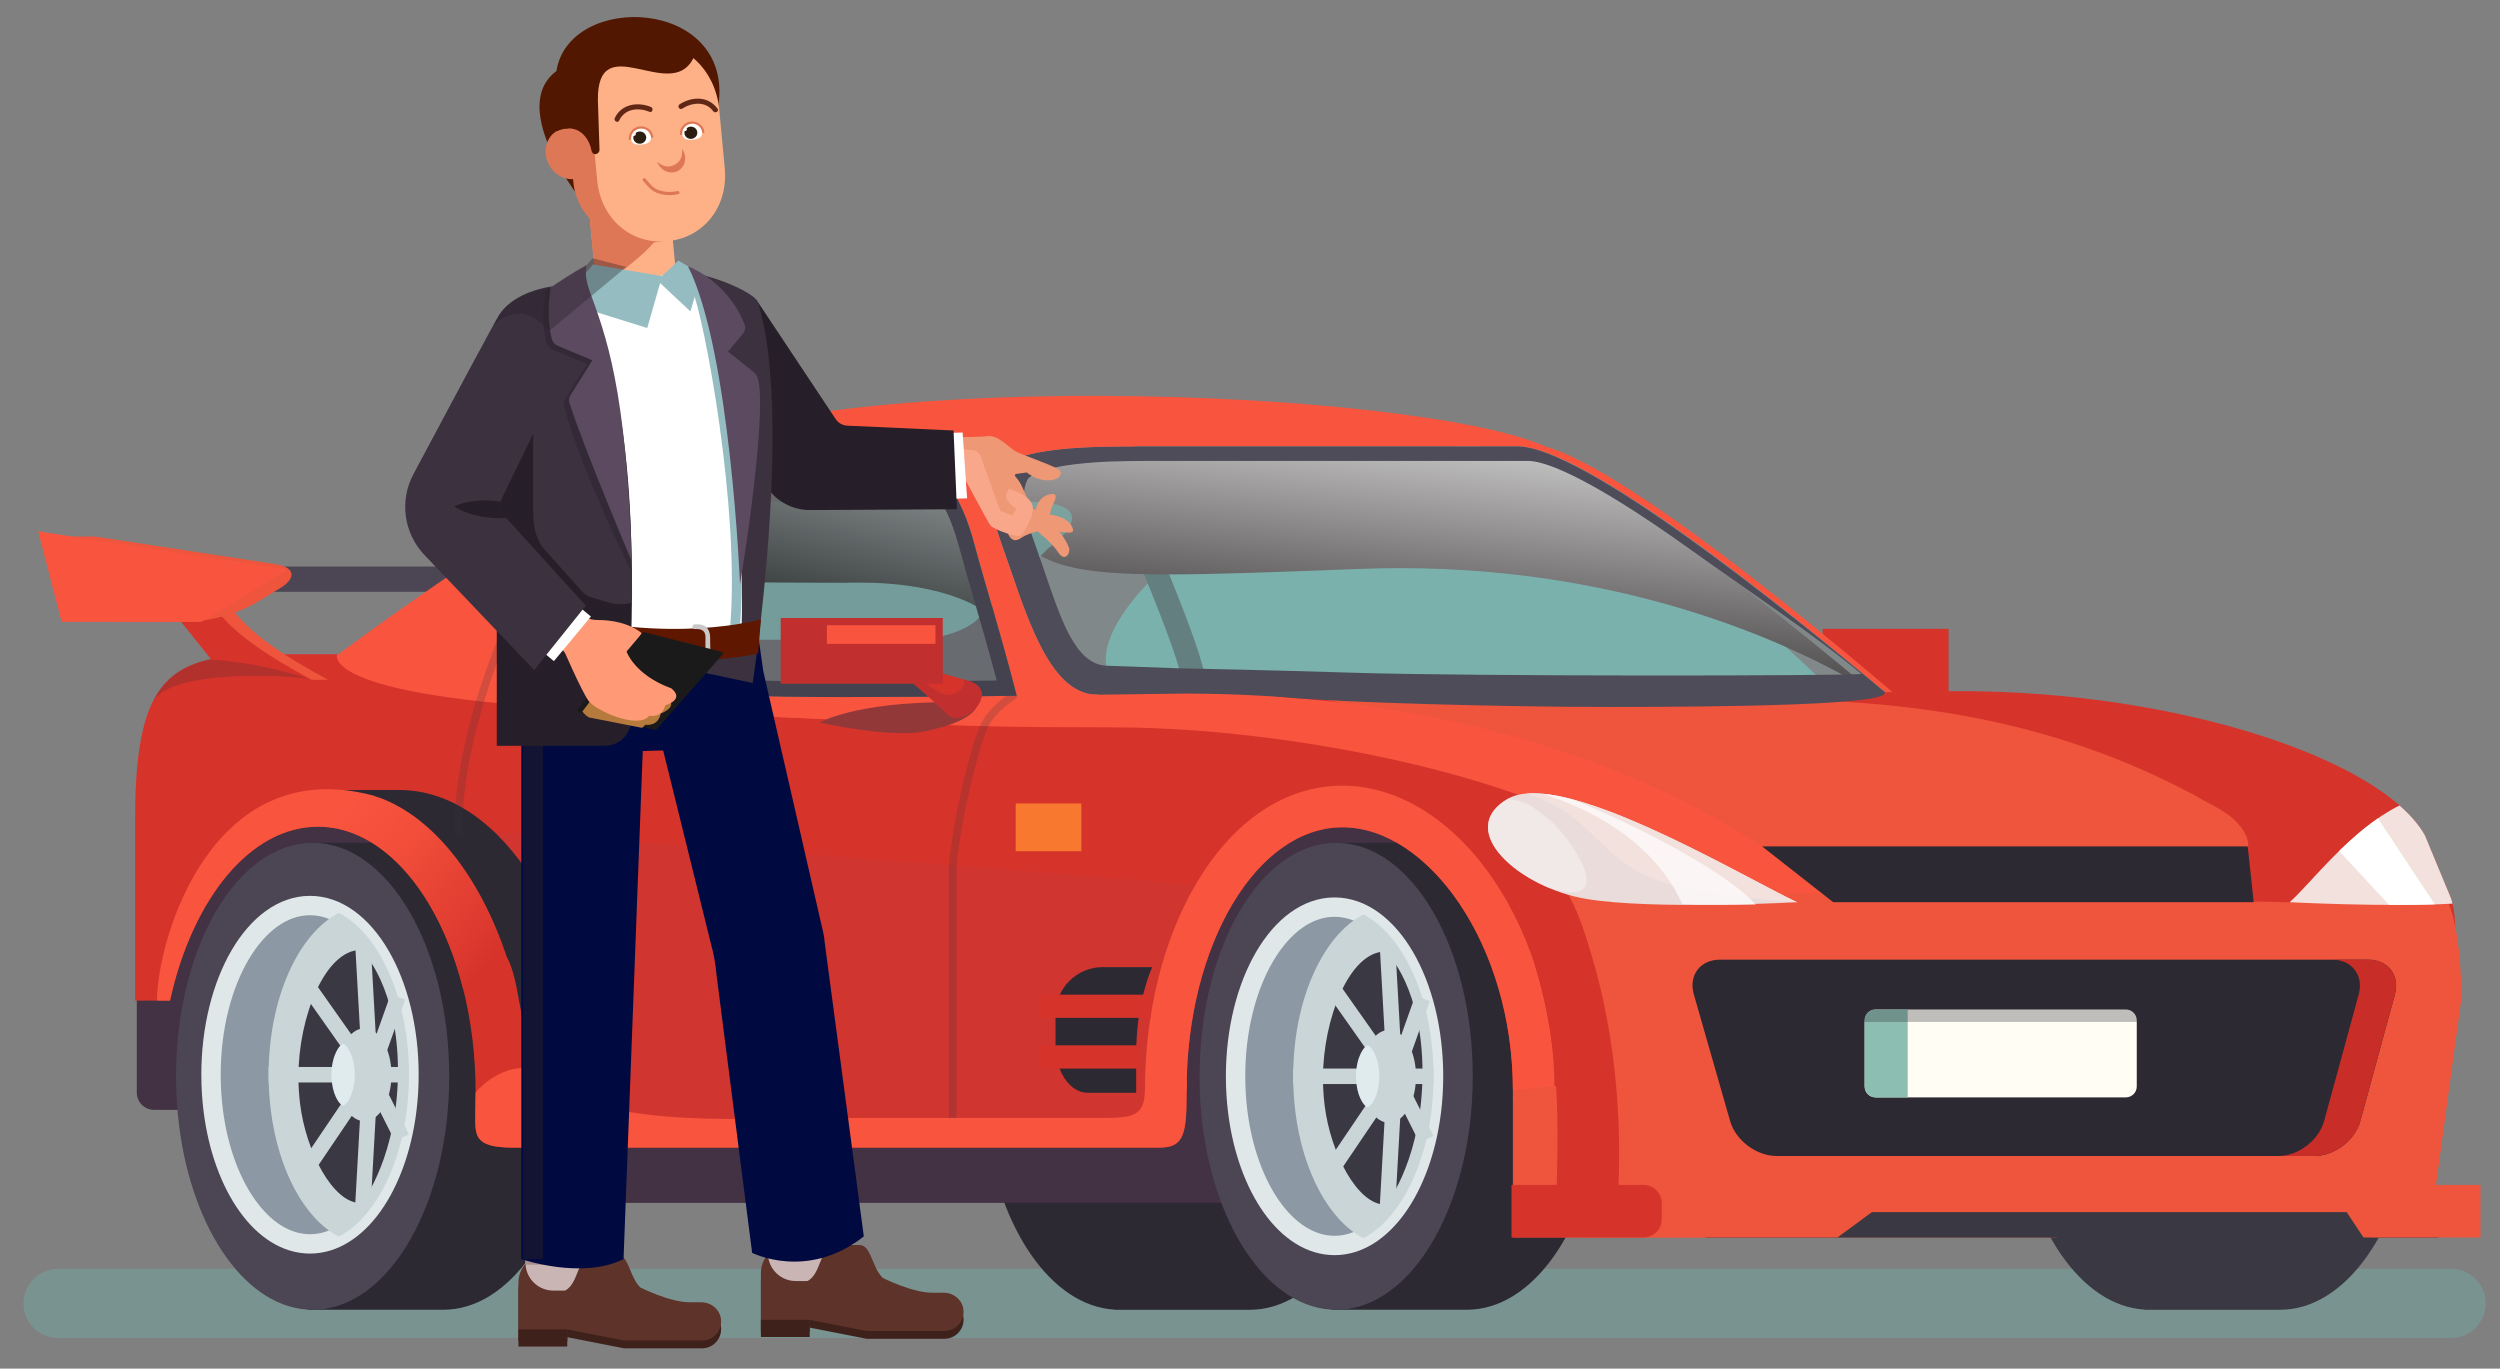 <?xml version="1.0" encoding="utf-8"?>
<!-- Generator: Adobe Illustrator 16.0.3, SVG Export Plug-In . SVG Version: 6.00 Build 0)  -->
<!DOCTYPE svg PUBLIC "-//W3C//DTD SVG 1.1//EN" "http://www.w3.org/Graphics/SVG/1.1/DTD/svg11.dtd">
<svg version="1.1" id="Layer_1" xmlns="http://www.w3.org/2000/svg" xmlns:xlink="http://www.w3.org/1999/xlink" x="0px" y="0px"
	 width="822px" height="450px" viewBox="0 0 822 450" enable-background="new 0 0 822 450" xml:space="preserve">
<rect x="0" y="0" width="822" height="450" fill="#808080" stroke="none"/>
<g>
	<path fill="#799390" d="M805.935,417.191H19.088c-6.279,0-11.37,5.09-11.37,11.369l0,0c0,6.279,5.09,11.371,11.37,11.371h786.847
		c6.281,0,11.372-5.092,11.372-11.371l0,0C817.307,422.281,812.216,417.191,805.935,417.191z"/>
	<g>
		<g>
			<g>
				<rect x="599.304" y="206.764" fill="#D6332B" width="41.38" height="21.615"/>
				<g>
					<path fill="#2C2933" d="M410.949,277.125h-42.966l0,0l0,0c-24.802,0-44.911,34.369-44.911,76.77
						c0,5.525,0.342,10.908,0.991,16.102c4.227,33.836,21.502,59.402,42.387,60.602l0.002,0.058h44.497
						c21.575,0.001,39.596-25.998,43.926-60.657c0.648-5.193,0.99-10.578,0.99-16.103
						C455.865,311.495,435.758,277.126,410.949,277.125z"/>
					<path fill="#3A3842" d="M749.659,277.12h-42.967l0,0l0,0c-24.802,0-44.91,34.369-44.911,76.771
						c0,5.523,0.342,10.908,0.991,16.102c4.226,33.834,21.501,59.401,42.388,60.601v0.058h44.499
						c21.575,0,39.596-25.998,43.926-60.658c0.649-5.193,0.99-10.578,0.99-16.102C794.575,311.49,774.467,277.121,749.659,277.12z"
						/>
					<polygon fill="#4B4554" points="147.708,194.595 57.882,194.595 34.565,186.279 186.148,186.279 					"/>
					<path fill="#433144" d="M44.977,359.275c0,3.107,2.542,5.648,5.648,5.648h219.98c3.106,0,5.648-2.541,5.648-5.648v-93.867
						c0-3.105-2.542-5.647-5.648-5.647H50.625c-3.106,0-5.648,2.542-5.648,5.647V359.275z"/>
					<path fill="#F9543E" d="M275.254,146.682c-35.122,0-37.377-5.778-58.287,1.941c-32.827,12.119-107.293,67.666-107.293,67.666
						l-24.509,38.787l249.425-10.12L275.254,146.682z"/>
					<path fill="#F9543E" d="M208.33,153.11c54.217-33.651,257.225-25.427,299.721-6.321l0,0
						c34.346,9.468,131.328,95.61,131.328,95.61l-425.037-16.186c0-2.346,0.267-6.14,0.916-10.824
						C193.047,204.747,166.216,179.249,208.33,153.11z"/>
					<path fill="#7AB1AD" d="M255.933,148.349c11.986-1.559,25.654-1.559,28.455-1.559c44.143,0,193.896,0,214.499,0
						c29.768,0,138.111,95.61,138.111,95.61l-446.323-10.048C119.517,232.166,191.298,160.03,255.933,148.349z"/>
					<path opacity="0.4" fill="#8C4C57" d="M484.404,146.79c5.532,0,12.082,0,14.482,0c29.768,0,138.111,95.61,138.111,95.61
						l-8.928-0.201c-10.936-6.139-21.965-11.318-21.965-11.318C597.113,221.144,519.328,146.79,484.404,146.79z"/>
					<path opacity="0.4" fill="#8C4C57" d="M255.933,148.349c11.986-1.559,25.654-1.559,28.455-1.559c28.571,0,148.996,0,202.397,0
						c-2.801,0-16.469,0-28.455,1.559c-64.634,11.681-136.416,83.817-65.257,84.002l239.824,6.471
						c2.626,2.276,4.101,3.577,4.101,3.577l-446.323-10.048C119.517,232.166,191.298,160.03,255.933,148.349z"/>
					<path fill="none" stroke="#647F7F" stroke-width="7.643" stroke-linecap="square" stroke-miterlimit="10" d="M370.194,164.943
						c0,0,22.23,50.712,22.23,59.06"/>
					<g>
						
							<linearGradient id="SVGID_1_" gradientUnits="userSpaceOnUse" x1="7334.773" y1="79.498" x2="7351.629" y2="235.641" gradientTransform="matrix(-1 0 0 1 7819.084 0)">
							<stop  offset="0.21" style="stop-color:#FFFFFF"/>
							<stop  offset="1" style="stop-color:#231F20"/>
						</linearGradient>
						<path fill="url(#SVGID_1_)" d="M615.632,227.44c-0.866-0.468-1.788-0.993-2.765-1.576
							c-19.646-11.745-73.828-39.063-152.432-39.063c-4.304,0-8.68,0.083-13.008,0.246l-1.971,0.075
							c-26.755,1.012-46.083,1.742-61.216,1.743c-31.199,0-42.192-3.005-51.144-13.979c-3.677-4.508-3.383-8.136-2.975-13.157
							c0.292-3.623,0.617-7.637-0.643-12.393h169.406C513.996,149.337,557.336,178.382,615.632,227.44z"/>
					</g>
					<path opacity="0.3" fill="#2C2933" d="M255.933,148.349c11.986-1.559,25.654-1.559,28.455-1.559c6.656,0,15.723,0,26.375,0
						c3.326,1.92,6.239,4.977,8.233,10.063c5.837,14.882,14.402,68.435,22.115,76.691v2.194h-0.007l-62.47-1.406l-96.438-6.281
						c0,0-11.005-0.957-19.641-5.446C151.827,202.465,206.003,157.372,255.933,148.349z"/>
					<path opacity="0.7" fill="#7AB1AD" d="M211.022,164.943c0,0,97.372,0,126.345,0c28.972,0,7.385,15.252,7.385,15.252
						l-24.042,24.096c0,0-6.946,6.045-21.336,6.045c-14.391,0-132.154,0-132.154,0C168.846,195.775,184.083,179.76,211.022,164.943z
						"/>
					<g opacity="0.8">
						
							<linearGradient id="SVGID_2_" gradientUnits="userSpaceOnUse" x1="7543.391" y1="88.932" x2="7568.825" y2="199.919" gradientTransform="matrix(-1 0 0 1 7819.084 0)">
							<stop  offset="0" style="stop-color:#FFFFFF"/>
							<stop  offset="1" style="stop-color:#231F20"/>
						</linearGradient>
						<path fill="url(#SVGID_2_)" d="M324.136,201.402c-7.467-5.795-23.203-9.827-40.51-9.827l-0.894,0.003
							c-3.02,0.024-6.104,0.034-9.23,0.034c-7.966,0-16.318-0.065-24.395-0.128c-7.875-0.061-16.017-0.124-23.589-0.124
							c-26.462,0-40.566,0.783-47.421,2.905c-0.054-0.541-0.177-1.073-0.398-1.573c16.187-16.5,46.891-36.072,78.625-41.825
							c9.558-1.238,20.334-1.485,25.915-1.522c20.141,0.152,29.804,8.279,35.62,29.986c1.439,5.375,3.103,11.115,4.865,17.192
							C323.18,198.098,323.651,199.725,324.136,201.402z"/>
					</g>
					<g>
						<path fill="#4E4C59" d="M502.457,151.552c4.721,0,17.926,3.781,53.328,29.105c20.775,14.861,40.102,27.536,56.246,40.934
							c-6.066,0.638-127.772,0.862-167.753-0.42c-25.366-0.813-57.364-1.455-57.364-1.455l-22.617-0.821
							c-10.933,0-15.671-15.938-21.394-32.57c-0.878-2.555-1.709-4.968-2.555-7.33c-1.951-5.445-5.583-15.58-2.481-21.345
							c0.181-0.336,2.146-3.331,15.324-4.974c8.442-1.053,17.624-1.091,23.11-1.114c0.74-0.003,1.405-0.006,1.943-0.011h118.26
							 M498.887,146.79c-12.418,0-71.748,0-126.596,0c-9.065,0.079-39.728-0.4-44.571,8.605c-3.994,7.426-0.398,17.977,2.193,25.208
							c7.131,19.896,14.58,47.817,30.813,47.817c0.018,0,0.038,0,0.056,0l28.575,4.393c24.313,0,121.17-0.431,181.448-0.431
							c31.668,0,53.242-1.196,48.891-4.843C586.68,199.857,520.418,146.79,498.887,146.79L498.887,146.79z"/>
					</g>
					<path fill="#D6332B" d="M389.357,228.05c27.373,3.347,77.213-1.325,142.467,0.965c101.789,3.572,42.805-1.763,112.875-1.763
						c70.071,0,138.044,21.87,152.58,47.328l8.511,20.514c2.764,7.673,0.96,19.752,0.96,28.419l-16.169,37.093
						c0,8.666,2.028,14.057-4.279,14.057c0,0,3.243,2.682-4.851,2.682c-8.093,0-10.088-0.79-10.088-16.968
						c0-0.438-0.006-0.876-0.01-1.313c0.001-0.216,0.01-0.432,0.01-0.648c0-47.64-22.997-86.398-51.263-86.398
						c-28.264,0-51.259,38.758-51.259,86.396c0,0.217,0.009,0.432,0.011,0.646c-0.004,0.438-0.011,0.877-0.011,1.316
						c0,13.317-1.35,16.957-9.034,16.957c-41.833,0-224.563,0-236.198,0c-13.406,0-12.444-4.294-12.444-11.807
						c0-2.319,0.102-4.502,0.102-6.334c0-29.395-8.667-55.426-21.91-71.271V228.05z"/>
					<path fill="#433144" d="M134.35,390.321c0,2.847,2.329,5.177,5.177,5.177h577.234c2.847,0,5.177-2.33,5.177-5.177V276.508
						c0-2.847-2.33-5.176-5.177-5.176H139.526c-2.848,0-5.177,2.329-5.177,5.176V390.321z"/>
					<path fill="#2C2933" d="M101.261,430.65h44.498c21.576,0,39.597-25.998,43.927-60.658c0.649-5.193,0.989-10.578,0.989-16.102
						c0-42.4-20.108-76.77-44.917-76.771h-42.966l-3.974,78.905L101.261,430.65"/>
					<path fill="#2C2933" d="M437.793,430.65h44.497c21.575,0,39.597-25.998,43.926-60.658c0.649-5.193,0.99-10.578,0.99-16.102
						c0-42.4-20.108-76.77-44.916-76.771h-42.966l-3.975,78.905L437.793,430.65"/>
					<g>
						<g enable-background="new    ">
							<g>
								<path fill="#2C2933" d="M686.371,374.66c-0.356-2.86-0.545-5.826-0.545-8.868c0-23.352,11.074-42.28,24.734-42.279"/>
								<path fill="#2C2933" d="M710.561,323.513c13.662,0,24.738,18.929,24.737,42.281c0,3.042-0.188,6.007-0.545,8.868"/>
							</g>
						</g>
					</g>
					<path fill="#EF553C" d="M508.572,270.636l5.18,0.03v109.272h241.307h22.114c4.186,0,17.893-7.079,17.893-15.746l14.247-35.887
						c0-8.667-0.849-21.952-3.612-29.625l-10.065-26.056c-1.174-3.273-23.282-6.287-24.896-8.792h-21.26H575.842h-67.27V270.636z"/>
					<path fill="#EF553C" d="M434.301,229.785c71.4,13.403,112.627,38.981,112.627,38.981c11.656,2.277,52.452,25.002,52.452,25.002
						l138.553-1.786l20.452-6.548c-71.857-55.649-144.271-55.649-195.467-55.649H434.301z"/>
					<path fill="#D6332B" d="M735.298,260.91c-1.678,1.461-12.912,1.012-12.912,1.012s4.678,2.425,8.913,5.053
						c8.472,5.255,15.753,18.46-9.361,18.46s18.635,10.977,18.635,10.977l12.401,0.27c0,0,32.7-27.341,30.021-28.829
						c-2.679-1.488-25.496-11.982-24.609-12.776C768.156,246.317,735.298,260.91,735.298,260.91z"/>
					<path fill="#F9543E" d="M599.643,293.769c0,0-67.02-65.718-210.285-65.718l-226.458,2.927l237.77,21.716l160.726,41.075
						H599.643z"/>
					<g>
						<g enable-background="new    ">
							<g>
								<path fill="#020000" d="M119.517,258.147"/>
							</g>
						</g>
					</g>
					<path fill="#D6332B" d="M91.891,215.098c-33.68,0-47.454,4.159-47.454,53.699v27.095c0,8.668,0,6.983,0,15.65v17.459h11.458
						c7.308-33.346,26.354-57.186,48.646-57.186c28.586,0,51.843,39.197,51.843,87.376c0,1.832-0.101,4.015-0.101,6.334
						c0,7.513-0.963,11.807,12.445,11.807c11.633,0,170.553,0,212.386,0c7.684,0,9.034-3.64,9.034-16.957
						c0-0.439,0.006-0.878,0.011-1.316c-0.001-0.215-0.011-0.43-0.011-0.646c0-47.639,22.995-86.396,51.259-86.396
						c28.267,0,56.024,38.759,56.024,86.398c0,0.217,7.135,0.433,7.134,0.648c0.004,0.438-7.134,0.875-7.134,1.313
						c0,16.178,19.854,5.062,27.947,5.062c8.093,0-15.375,11.906-15.375,11.906c6.309,0,19.514-8.072,19.514-16.738l-4.761-35.887
						c0-8.668-8.266-40.403-21.472-41.531l39.111,4.488c-14.535-25.457-106.318-48.518-176.39-48.518
						c-70.071,0-58.71-1.809-160.5-5.381c-101.789-3.571-94.642-18.68-94.642-18.68H91.891z"/>
					<path opacity="0.2" fill="#2C2933" d="M84.105,215.207c-17.009,0.527-27.98,3.404-33.978,15.75
						c5.687-11.318,47.37-9.008,52.358-7.442l-7.797-4.383L84.105,215.207z"/>
					<polygon fill="#2C2933" points="106.254,259.761 131.981,259.761 142.325,266.27 138.062,271.592 112.854,269.287 					"/>
					
						<linearGradient id="SVGID_3_" gradientUnits="userSpaceOnUse" x1="-417.266" y1="291.981" x2="-351.387" y2="349.921" gradientTransform="matrix(1 0 0 1 507.66 0)">
						<stop  offset="0" style="stop-color:#F9543E"/>
						<stop  offset="0.272" style="stop-color:#F14D3A"/>
						<stop  offset="0.682" style="stop-color:#DD392F"/>
						<stop  offset="0.79" style="stop-color:#D6332B"/>
					</linearGradient>
					<path fill="url(#SVGID_3_)" d="M104.541,271.815c21.423,0,39.853,22.015,47.744,53.325c3.984-6.012,15.624-6.699,17.644-0.597
						c3.086,9.321,4.132-6.931,4.132-6.931s2.474-41.505-51.042-55.959c-53.516-14.455-71.388,47.394-71.388,67.347h4.265
						C63.203,295.655,82.25,271.815,104.541,271.815z"/>
					<defs>
						
							<filter id="Adobe_OpacityMaskFilter" filterUnits="userSpaceOnUse" x="143.989" y="271.463" width="263.935" height="103.424">
							<feColorMatrix  type="matrix" values="1 0 0 0 0  0 1 0 0 0  0 0 1 0 0  0 0 0 1 0"/>
						</filter>
					</defs>
					<mask maskUnits="userSpaceOnUse" x="143.989" y="271.463" width="263.935" height="103.424" id="SVGID_4_">
						<g filter="url(#Adobe_OpacityMaskFilter)">
							
								<linearGradient id="SVGID_5_" gradientUnits="userSpaceOnUse" x1="7529.372" y1="255.203" x2="7533.611" y2="351.521" gradientTransform="matrix(-1 0 0 1 7819.084 0)">
								<stop  offset="0" style="stop-color:#FFFFFF"/>
								<stop  offset="0.074" style="stop-color:#F8F7F7"/>
								<stop  offset="0.186" style="stop-color:#E3E3E3"/>
								<stop  offset="0.323" style="stop-color:#C1C0C1"/>
								<stop  offset="0.479" style="stop-color:#939191"/>
								<stop  offset="0.648" style="stop-color:#585555"/>
								<stop  offset="0.784" style="stop-color:#231F20"/>
							</linearGradient>
							<rect x="85.351" y="254.693" fill="url(#SVGID_5_)" width="403.233" height="125.773"/>
						</g>
					</mask>
					<path opacity="0.3" mask="url(#SVGID_4_)" fill="#8C4C57" d="M400.667,291.783c-55.914-5.585-254.86-19.479-256.678-19.539
						c0,0,13.276-7.502,26.933,23.977c13.657,31.479,2.327,55.078,27.636,68.095c25.31,13.017,175.549,10.345,175.549,10.345
						l9.893-6.48l5.357-44.667l5.055-15.466l11.842-13.683C406.255,294.364,412.558,292.971,400.667,291.783z"/>
					<path fill="#F9543E" d="M393.403,290.363c12.259-20.661,29.306-32.04,48.003-32.039c18.408,0,36.628,11.448,49.99,31.409
						c12.721,19.003,19.729,43.394,19.729,68.681h-13.692h-0.001c0-47.64-27.76-86.398-56.024-86.398
						c-28.264,0-51.259,38.758-51.259,86.396h-13.691C376.458,332.95,382.475,308.783,393.403,290.363z"/>
					<rect x="333.96" y="264.188" fill="#F97830" width="21.583" height="15.696"/>
					<path fill="#2C2933" d="M207.643,251.438c-0.981,3.662-6.357,6.308-11.946,5.88l-10.786-0.825
						c-5.588-0.428-9.357-3.773-8.374-7.436c0.982-3.661,6.357-6.307,11.945-5.88l10.786,0.826
						C204.857,244.431,208.625,247.776,207.643,251.438z"/>
					<g>
						<g>
							<g enable-background="new    ">
								<g>
									<path fill="#4B4554" d="M439.324,277.12c24.807,0.001,44.916,34.37,44.916,76.771c0,5.523-0.342,10.908-0.99,16.102
										c-4.331,34.66-22.352,60.658-43.927,60.658c-21.569,0-39.591-25.998-43.92-60.658c-0.648-5.193-0.99-10.578-0.99-16.102
										C394.414,311.489,414.521,277.12,439.324,277.12"/>
								</g>
							</g>
						</g>
						<g>
							<g enable-background="new    ">
								<g>
									<path fill="#8C98A4" stroke="#DFE7E8" stroke-width="6.369" stroke-miterlimit="10" d="M438.799,298.259
										c17.977,0.001,32.549,24.906,32.549,55.632c0,4.002-0.248,7.904-0.719,11.667c-3.137,25.116-16.196,43.954-31.83,43.954
										c-15.631-0.002-28.689-18.842-31.827-43.957c-0.469-3.764-0.717-7.665-0.717-11.668
										C406.255,323.162,420.826,298.258,438.799,298.259"/>
								</g>
							</g>
						</g>
					</g>
					<g>
						<g>
							<g enable-background="new    ">
								<g>
									<path fill="#4B4554" d="M102.792,277.12c24.808,0.001,44.917,34.37,44.916,76.771c0,5.523-0.341,10.908-0.99,16.102
										c-4.33,34.66-22.351,60.658-43.926,60.658c-21.57,0-39.59-25.998-43.92-60.658c-0.649-5.193-0.99-10.578-0.99-16.102
										C57.882,311.489,77.99,277.12,102.792,277.12"/>
								</g>
							</g>
						</g>
					</g>
					<polygon fill="#EF553C" points="497.432,406.873 497.432,358.414 809.313,328.306 798.598,406.873 					"/>
					<polygon fill="#3A3842" points="801.809,406.923 779.868,406.923 698.43,422.225 676.333,406.923 560.701,406.923 
						560.701,396.49 801.809,396.49 					"/>
					<path fill="#2C2933" d="M787.443,327.016c1.726-6.317-2.221-11.485-8.769-11.485H565.563c-6.549,0-10.43,5.15-8.627,11.444
						l11.939,41.666c1.803,6.295,8.637,11.445,15.184,11.445h176.982c6.549,0,13.317-5.169,15.043-11.485L787.443,327.016z"/>
					<path fill="#EADCDA" d="M590.846,296.642c-19.801-9.438-77.781-44.267-95.209-33.925
						c-17.428,10.341,3.979,29.245,26.142,32.886C543.94,299.242,590.846,296.642,590.846,296.642z"/>
					<path opacity="0.2" fill="none" stroke="#37333F" stroke-width="2.547" stroke-linecap="square" stroke-miterlimit="10" d="
						M333.105,228.762c0,0-6.568,4.057-9.347,9.622c-2.776,5.564-8.743,28.217-10.521,46.358v83.059"/>
					<g>
						<path fill="#2C2933" d="M131.34,259.761c34.374,0,62.47,46.135,63.646,103.593c-17.52-3.355-19.41-11.464-21.899-20.887
							c-0.63-4.504-2.385-13.178-2.386-13.183c-1.175-7.018-2.304-11.451-4.106-14.767c-9.063-27.058-24.881-46.874-43.576-52.863
							C126.874,260.421,127.275,259.761,131.34,259.761z"/>
					</g>
					<polygon fill="#EF553C" points="815.583,389.609 519.129,389.609 519.129,406.873 604.168,406.873 615.479,398.539 
						771.578,398.539 777.105,406.873 815.583,406.873 					"/>
					<path fill="#F9543E" d="M308.474,229.096c-25.35-0.357-160.766,4.456-143.237-24.714c11.683-19.44-17.529,16.205-17.529,16.205
						l15.19,10.082l16.006,1.771l118.918,5.122l6.425-5.107L308.474,229.096z"/>
					<path fill="#F9543E" d="M281.61,139.589c3.746-0.277,7.681-0.698,11.56-1.138c0.885-3.465,4.67-6.324,8.708-4.002
						c1.439,0.828,2.87,1.683,4.278,2.571c7.243-0.68,12.953-0.808,14.784,0.783c0.919,0.799,1.382,2.671,1.558,5.031
						c8.071-7.484,20.488-9.106,31.141-9.198c7.68-0.066,26.325,13.086,18.652,13.153c-9.065,0.079-39.728-0.4-44.572,8.605
						c-3.994,7.426-0.398,17.977,2.193,25.208c7.138,19.919,14.599,47.883,30.87,47.817c7.696-0.031-24.093,9.753-25.963,2.381
						c-5.637-22.224-10.75-38.131-14.5-52.129c-6.563-24.498-18.469-31.882-38.708-31.882
						C251.449,146.79,265.538,140.78,281.61,139.589z"/>
					<path fill="#EF553C" d="M107.845,223.515c-15.406-8.388-26.354-15.584-32.763-24.935l-18.093-3.985l17.904,22.329
						c0,0,2.509-0.081,11.127,1.198c5.585,0.829,16.467,5.393,16.467,5.393H107.845z"/>
					<path fill="#F9543E" d="M176.092,351.559c16.23,20.033,67.42,16.025,91.231,16.025c23.811,0,83.936,0,94.651,0
						s14.287-0.595,14.483-9.172l13.741-3.279c-0.024,1.09-0.05,2.18-0.05,3.279c0,0.217,0.01,0.432,0.011,0.646
						c-0.004,0.438-0.011,0.877-0.011,1.316c0,13.317-1.35,16.957-9.034,16.957c-41.833,0-200.753,0-212.386,0
						c-13.408,0-12.445-4.294-12.445-11.807c0-2.319,0.102-4.502,0.102-6.334C166.051,348.392,176.092,351.559,176.092,351.559z"/>
					<polygon fill="#2C2933" points="741.021,296.642 602.752,296.642 579.366,278.291 739.048,278.291 					"/>
					<path fill="#D6332B" d="M102.486,223.515c-15.406-8.388-26.354-15.584-32.763-24.935l-18.093-3.985l17.905,22.329
						c0,0,2.509-0.081,11.126,1.198C91.617,219.749,102.486,223.515,102.486,223.515z"/>
					<path fill="#EF553C" d="M24.862,192.953c1.649,6.337,8.354,11.522,14.902,11.522H61.79c6.548,0,16.496-2.763,22.106-6.14
						l8.173-4.92c5.61-3.377,4.905-6.95-1.569-7.94l-58.611-8.964c-0.983-0.15-1.908-0.177-2.764-0.092h-6.798v6.389l8.622,3.471
						L24.862,192.953z"/>
					<polygon fill="#F9543E" points="94.689,187.275 66.116,204.476 20.279,204.476 12.54,174.711 					"/>
					<path fill="none" stroke="#45424F" stroke-width="6.369" stroke-miterlimit="10" d="M200.982,173.544
						c0,0-17.785,40.57-17.785,47.249"/>
					<g>
						<path fill="#45424F" d="M282.217,151.892c9.345,0.075,15.99,1.92,20.909,5.805c5.45,4.304,9.349,11.388,12.271,22.294
							c1.446,5.398,3.112,11.146,4.876,17.231c2.267,7.819,4.785,16.506,7.448,26.53L308.475,224
							c-1.041-0.014-2.261-0.02-3.641-0.02c-2.645,0-5.894,0.021-9.621,0.046c-5.081,0.034-10.84,0.072-17.246,0.072
							c-28.648,0-51.02-0.86-68.394-2.629c-33.65-3.427-39.536-9.474-40.539-11.246c-0.214-0.379-0.661-1.17,0.568-3.215
							c0.204-0.339,0.392-0.658,0.573-0.965c6.235-10.087,18.781-21.531,34.431-31.407c16.905-10.668,35.405-18.212,52.108-21.252
							C266.087,152.176,276.69,151.93,282.217,151.892 M282.221,146.797c-5.011,0.034-16.229,0.243-26.288,1.552
							c-37.238,6.73-76.843,33.526-90.123,55.069c-0.179,0.306-0.368,0.624-0.572,0.963c-13.616,22.659,65.05,24.813,112.73,24.813
							c11.194,0,20.684-0.119,26.867-0.119c1.385,0,2.604,0.006,3.639,0.021l25.822-0.333c-5.43-21.155-10.343-36.528-13.978-50.09
							C313.822,154.424,302.087,146.947,282.221,146.797L282.221,146.797z"/>
					</g>
					<path fill="#C82E27" d="M764.178,368.601l11.358-41.585c1.728-6.317-2.219-11.485-8.767-11.485h11.905
						c6.548,0,10.494,5.168,8.769,11.485l-11.359,41.585c-1.726,6.316-8.494,11.485-15.043,11.485h-11.907
						C755.683,380.086,762.452,374.917,764.178,368.601z"/>
					<path fill="#4E4C59" d="M401.493,224.003c8.791,2.102,3.752,3.59,21.346,5.284c17.595,1.694,71.183,3.167,106.106,3.167
						c34.922,0,96.045-0.503,90.408-5.202h-43.553l-127.815-3.25H401.493z"/>
					<path fill="#F2E1DD" d="M590.846,296.642c-17.857-8.512-66.756-37.661-88.969-35.718c25.329,8.141,23.744,25.784,52.668,31.094
						C576.633,296.073,590.846,296.642,590.846,296.642z"/>
					<path opacity="0.7" fill="#F4EEED" d="M508.572,268.767c-6.268-4.806-6.682-4.888-12.688-6.169
						c-0.078,0.044-0.17,0.072-0.248,0.119c-13.869,8.229-3.137,21.875,12.991,28.942
						C533.932,300.2,515.942,274.418,508.572,268.767z"/>
					<path fill="#F2E1DD" d="M806.388,297.123c-0.171-0.703-0.365-1.385-0.599-2.029l-8.51-20.514
						c-1.897-3.322-4.712-6.582-8.314-9.742c-16.043,7.958-29.062,25.514-36.122,31.804
						C752.843,296.642,784.217,298.292,806.388,297.123z"/>
					<path opacity="0.7" fill="#FFFFFF" d="M577.262,297.447c-8.631-9.98-37.214-25.3-60.23-34.614
						c-3.414-0.903-6.63-1.538-9.563-1.829c-3.075-0.305,32.579,7.168,45.684,36.276
						C561.732,297.601,569.172,297.588,577.262,297.447z"/>
					<path fill="#D6332B" d="M504.445,316.619c9.815,31.916,7.592,58.207,7.11,86.425l19.313,2.886c0,0,7.997-54.804-12.716-106.689
						L504.445,316.619z"/>
					<path fill="#D6332B" d="M496.98,406.873h43.445c3.273,0,5.953-2.679,5.953-5.953v-5.357c0-3.273-2.68-5.953-5.953-5.953H496.98
						V406.873z"/>
					<g>
						<path fill="#FFFDF4" d="M613.096,357.239c0,1.968,1.609,3.577,3.576,3.577h82.318c1.968,0,3.577-1.609,3.577-3.577v-21.751
							c0-1.967-1.609-3.577-3.577-3.577h-82.318c-1.967,0-3.576,1.61-3.576,3.577V357.239z"/>
						<path fill="#8CBFB1" d="M616.672,360.816h10.578v-28.905h-10.578c-1.967,0-3.576,1.61-3.576,3.577v21.751
							C613.096,359.207,614.705,360.816,616.672,360.816z"/>
					</g>
					<polygon opacity="0.3" fill="#2C2933" points="586.281,336.02 744.021,336.02 748.855,319.603 586.281,319.603 					"/>
					<path opacity="0.2" fill="none" stroke="#37333F" stroke-width="2.547" stroke-linecap="square" stroke-miterlimit="10" d="
						M166.029,207.864c-3.989,9.296-15.361,38.575-15.33,65.308"/>
					
						<line fill="#F9543E" stroke="#D6332B" stroke-width="11.464" stroke-linejoin="round" stroke-miterlimit="10" x1="209.515" y1="246.72" x2="175.188" y2="244.307"/>
					<path fill="#CAD5D7" d="M448.293,300.67c13.344,6.945,23.055,28.141,23.055,53.221c0,4.002-0.248,7.904-0.719,11.667
						c-2.477,19.823-11.137,35.728-22.36,41.553c-11.222-5.827-19.878-21.735-22.354-41.556c-0.471-3.764-0.717-7.666-0.717-11.668
						C425.197,328.783,434.93,307.59,448.293,300.67z"/>
					<g>
						<path fill="#2C2933" d="M373.565,359.309c0,0-10.156,0-15.956,0s-10.545-6.964-10.545-15.477v-10.359
							c0-8.513,6.965-15.478,15.478-15.478h16.328c0,0-5.304,11.006-5.304,28.641C373.565,357.351,373.565,359.309,373.565,359.309z
							"/>
						
							<line fill="#F9543E" stroke="#D6332B" stroke-width="7.643" stroke-linejoin="round" stroke-miterlimit="10" x1="378.329" y1="330.86" x2="341.734" y2="330.86"/>
						
							<line fill="#F9543E" stroke="#D6332B" stroke-width="7.643" stroke-linejoin="round" stroke-miterlimit="10" x1="374.756" y1="347.528" x2="341.734" y2="347.528"/>
					</g>
				</g>
				<path fill="#3A3842" d="M455.432,312.869c1.254,0.653,12.288,12.629,12.288,39.717s-10.968,42.797-12.308,43.492
					c-9.122,0-17.92-16.992-19.855-32.486c-0.368-2.941-0.561-5.992-0.561-9.121C434.996,334.846,443.79,312.869,455.432,312.869z"
					/>
				
					<line fill="none" stroke="#CAD5D7" stroke-width="5.095" stroke-miterlimit="10" x1="425.197" y1="353.887" x2="471.348" y2="353.887"/>
				<polyline fill="none" stroke="#CAD5D7" stroke-width="5.095" stroke-miterlimit="10" points="456.23,396.367 458.611,353.891 
					456.23,311.396 				"/>
				<polyline fill="none" stroke="#CAD5D7" stroke-width="5.095" stroke-miterlimit="10" points="439.027,326.098 458.611,353.891 
					439.027,382.849 				"/>
				<polyline fill="none" stroke="#CAD5D7" stroke-width="5.095" stroke-miterlimit="10" points="469.012,374.617 458.611,353.891 
					467.72,328.306 				"/>
				<g>
					<g enable-background="new    ">
						<g>
							<path fill="#CAD5D7" d="M456.66,338.64c4.932,0,8.93,6.832,8.93,15.261c0,1.098-0.068,2.168-0.197,3.2
								c-0.861,6.89-4.442,12.058-8.73,12.058c-4.289,0-7.869-5.168-8.732-12.059c-0.129-1.032-0.196-2.103-0.196-3.2
								C447.733,345.471,451.73,338.639,456.66,338.64"/>
						</g>
					</g>
				</g>
				<g>
					<g>
						<g enable-background="new    ">
							<g>
								<path fill="#8C98A4" stroke="#DFE7E8" stroke-width="6.369" stroke-miterlimit="10" d="M101.925,297.741
									c17.977,0.001,32.548,24.907,32.548,55.632c0,4.002-0.247,7.904-0.718,11.668c-3.138,25.115-16.197,43.953-31.831,43.953
									c-15.63-0.002-28.689-18.841-31.827-43.957c-0.47-3.764-0.717-7.665-0.717-11.668
									C69.38,322.645,83.952,297.74,101.925,297.741"/>
							</g>
						</g>
					</g>
					<path fill="#CAD5D7" d="M111.418,300.152c13.345,6.946,23.054,28.142,23.054,53.221c0,4.002-0.247,7.904-0.718,11.668
						c-2.477,19.822-11.136,35.727-22.361,41.553c-11.223-5.828-19.878-21.736-22.354-41.557c-0.471-3.764-0.718-7.665-0.718-11.668
						C88.322,328.266,98.056,307.073,111.418,300.152z"/>
					<path fill="#3A3842" d="M118.558,312.353c1.255,0.652,12.287,12.629,12.287,39.716c0,27.088-10.968,42.797-12.307,43.492
						c-9.122,0-17.92-16.991-19.855-32.486c-0.368-2.941-0.561-5.992-0.561-9.121C98.122,334.329,106.917,312.353,118.558,312.353z"
						/>
					
						<line fill="none" stroke="#CAD5D7" stroke-width="5.095" stroke-miterlimit="10" x1="88.322" y1="353.369" x2="134.473" y2="353.369"/>
					<polyline fill="none" stroke="#CAD5D7" stroke-width="5.095" stroke-miterlimit="10" points="119.355,395.85 121.737,353.373 
						119.355,310.879 					"/>
					<polyline fill="none" stroke="#CAD5D7" stroke-width="5.095" stroke-miterlimit="10" points="102.153,325.581 
						121.737,353.373 102.153,382.332 					"/>
					<polyline fill="none" stroke="#CAD5D7" stroke-width="5.095" stroke-miterlimit="10" points="132.137,374.1 121.737,353.373 
						130.845,327.788 					"/>
					<g>
						<g enable-background="new    ">
							<g>
								<path fill="#CAD5D7" d="M119.786,338.122c4.931,0,8.929,6.832,8.929,15.261c0,1.098-0.068,2.168-0.197,3.201
									c-0.861,6.889-4.442,12.057-8.731,12.057c-4.288,0-7.871-5.168-8.731-12.059c-0.128-1.031-0.197-2.102-0.197-3.2
									C110.859,344.953,114.856,338.121,119.786,338.122"/>
							</g>
						</g>
					</g>
					<g>
						<path fill="#DFEBED" d="M449.684,364.063c-0.657,0-3.012-2.285-3.675-7.595c-0.104-0.84-0.159-1.704-0.159-2.569
							c0-6.56,2.877-10.165,3.832-10.165c0.954,0,3.835,3.605,3.835,10.166c0,0.87-0.053,1.734-0.157,2.568
							C452.695,361.778,450.341,364.063,449.684,364.063z"/>
						<path fill="#DFEBED" d="M112.809,363.546c-0.658,0-3.011-2.285-3.675-7.595c-0.104-0.84-0.158-1.704-0.158-2.569
							c0-6.56,2.878-10.165,3.832-10.165c0.954,0,3.834,3.605,3.835,10.167c0,0.864-0.054,1.729-0.158,2.567
							C115.821,361.261,113.465,363.546,112.809,363.546z"/>
					</g>
				</g>
				<path fill="#933838" d="M321.088,232.454c-1.19,2.624-6.059,5.824-17.37,8.064c-11.311,2.239-34.229-2.957-34.229-2.957
					s11.462-6.709,42.563-6.709"/>
				<path fill="#D6332B" d="M318.818,224l-17.817-5.146l-3.243,3.636c0,0,11.43,9.887,13.848,12.38
					C316.369,239.781,329.274,227.692,318.818,224z"/>
				<path fill="#C12F2F" d="M302.726,223.36c0,0,4.167,3.722,7.552,4.869c3.387,1.147,8.322-2.734,6.325-4.869l2.215,0.64
					c10.456,3.692-2.45,15.781-7.212,10.87c-1.982-2.044-10.013-9.05-12.845-11.51H302.726z"/>
				<rect x="256.691" y="203.192" fill="#C12F2F" width="53.285" height="21.614"/>
				<rect x="271.87" y="205.573" fill="#F9543E" width="35.724" height="6.137"/>
			</g>
		</g>
		<g>
			<g>
				<g>
					<path fill="none" stroke="#FAF9FB" stroke-width="1.274" stroke-miterlimit="10" d="M39.371,170.155"/>
				</g>
			</g>
		</g>
		<path fill="#FFFFFF" d="M800.566,297.361l-18.698-28.276c-4.606,3.181-8.886,6.944-12.758,10.73l16.422,17.721
			C790.55,297.557,795.68,297.512,800.566,297.361z"/>
	</g>
	<g>
		<path fill="#C9B5B3" d="M200.845,417.588c0,5-3.511,9.051-7.844,9.051h-12.391c-4.332,0-7.844-4.051-7.844-9.051v-5.039
			c0-5,3.512-9.052,7.844-9.052H193c4.333,0,7.844,4.052,7.844,9.052V417.588z"/>
		<path fill="#A58E8C" d="M172.766,412.549c0-5,3.512-9.052,7.844-9.052H193c4.333,0,7.844,4.052,7.844,9.052v3.268h-28.079V412.549
			z"/>
		<path fill="#3F211B" d="M237.092,436.625c-0.216-3.345-3.144-5.874-6.496-5.874h-3.783c-6.644,0-16.211-4.827-16.24-4.854
			c-3.555-3.258-3.832-10.828-7.629-10.828h-8.022c-5.064,0-4.492,9.644-9.169,11.843h-3.821c-4.921,0-8.926-3.882-9.147-8.748
			c-1.435,1.618-2.313,3.741-2.313,6.073v16.732h16.045v-1.301l18.719,3.67h3.238h18.92h3.419
			C234.426,443.338,237.33,440.291,237.092,436.625z"/>
		<path fill="#5E3329" d="M237.092,434.062c-0.216-3.345-3.144-5.874-6.496-5.874h-3.783c-6.644,0-16.211-4.828-16.24-4.855
			c-3.555-3.258-3.832-10.828-7.629-10.828h-8.022c-5.064,0-4.492,9.645-9.169,11.844h-3.821c-4.921,0-8.926-3.881-9.147-8.748
			c-1.435,1.617-2.313,3.74-2.313,6.074v19.101h16.045v-3.671l18.719,3.671h3.238h18.92h3.419
			C234.426,440.774,237.33,437.728,237.092,434.062z"/>
		<path fill="#000940" d="M207.949,217.03h-36.532v11.843v11.842v173.279c0,0,19.91,6.861,33.602,0l6.554-173.279L207.949,217.03z"
			/>
		<g opacity="0.5">
			<rect x="172.008" y="222.675" fill="#261E28" width="6.536" height="191.319"/>
		</g>
		<rect x="170.471" y="437.104" fill="#3F211B" width="16.045" height="5.643"/>
		<path fill="#C9B5B3" d="M280.559,414.445c0,4.999-3.512,9.051-7.845,9.051h-12.391c-4.332,0-7.844-4.052-7.844-9.051v-5.04
			c0-4.999,3.512-9.051,7.844-9.051h12.391c4.333,0,7.845,4.052,7.845,9.051V414.445z"/>
		<path fill="#A58E8C" d="M252.48,409.405c0-4.999,3.512-9.051,7.844-9.051h12.391c4.333,0,7.845,4.052,7.845,9.051v3.269H252.48
			V409.405z"/>
		<path fill="#3F211B" d="M316.806,433.482c-0.217-3.345-3.144-5.875-6.496-5.875h-3.784c-6.644,0-16.21-4.827-16.239-4.854
			c-3.555-3.258-3.832-10.828-7.63-10.828h-8.022c-5.064,0-4.49,9.644-9.168,11.842h-3.82c-4.922,0-8.927-3.881-9.148-8.747
			c-1.434,1.618-2.313,3.741-2.313,6.073v16.732h16.044v-1.301l18.719,3.67h3.239h18.919h3.418
			C314.141,440.195,317.043,437.148,316.806,433.482z"/>
		<path fill="#5E3329" d="M316.806,430.92c-0.217-3.346-3.144-5.876-6.496-5.876h-3.784c-6.644,0-16.21-4.827-16.239-4.854
			c-3.555-3.258-3.832-10.828-7.63-10.828h-8.022c-5.064,0-4.49,9.644-9.168,11.844h-3.82c-4.922,0-8.927-3.882-9.148-8.748
			c-1.434,1.617-2.313,3.74-2.313,6.073v19.102h16.044v-3.671l18.719,3.671h3.239h18.919h3.418
			C314.141,437.632,317.043,434.584,316.806,430.92z"/>
		<rect x="250.186" y="433.961" fill="#3F211B" width="16.044" height="5.643"/>
		<path fill="#000940" d="M218.049,246.747l15.835,64.079c0.842,3.079,1.402,6.229,1.674,9.41l11.741,91.695
			c0,0,18.168,9.273,36.723-5.418l-12.855-96.569c-0.071-1.103-0.23-2.199-0.478-3.276l-19.698-85.883l0,0l-1.678-11.723
			l-54.23,38.326L218.049,246.747z"/>
		<path fill="#EF9875" d="M324.853,143.418c3.315-0.452,6.997,3.842,9.134,5.029c2.085,1.159,14.021,5.148,14.614,6.358
			c1.442,2.941-5.47,4.998-10.997,0.535l-3.148,0.436c-1.3,0.18-0.752,0.737,0.086,1.748c1.875,2.261,2.226,5.07,5.061,9.661
			c5.233,3.432,9.715,7.656,11.82,12.727c0.744,1.793-1.207,5.235-3.531,1.631c-3.36-5.209-16.817-14.639-16.817-14.639
			s-5.819,1.291-7.905-1.126c-2.085-2.417-5.244-8.762-5.244-8.762l-14.624-3.255l-6.703-9.939
			C296.598,143.822,321.509,143.873,324.853,143.418z"/>
		<path fill="#EF9875" d="M332.735,165.139c0,0-1.329-1.841,5.806,3.798c0,0,12.576-1.174,14.253,5.058
			c0.698,2.598-6.386-0.084-12.206,0.098c-5.819,0.182-17.541-8.422-17.541-8.422"/>
		<path fill="#EF9875" d="M335.08,170.746c0,0,2.477-2.044,5.301-1.943c0,0,0.197-5.064,4.445-6.196
			c4.248-1.132,1.386,3.026,0.991,4.153c-0.396,1.127-1.707,7.085-1.707,7.085s-6.188,1.499-8.058,2.833
			c-1.868,1.335-3.57,1.755-5.048-2.2c-1.478-3.954-5.602-10.802-5.602-10.802l5.439-0.731L335.08,170.746z"/>
		<path fill="#F9A78A" d="M331.776,160.699c0,0,6.323,1.894,7.581,5.041c1.257,3.147-2.604,9.229-3.585,10.239
			c-0.981,1.008-8.608-1.703-10.079-3.144c-0.557-0.545-10.748-19.676-10.748-19.676l-11.644,0.601l-6.703-9.939l22.273,4.193
			c1.528-0.312,3.053,0.549,3.577,2.018l6.387,17.919l3.951,1.527l1.419-2.206C334.206,167.273,328.697,164.254,331.776,160.699z"/>
		<polygon fill="#FFFFFF" points="313.29,163.987 317.976,163.848 316.507,142.212 311.821,142.353 		"/>
		<path fill="#261E28" d="M249.124,99.212l25.691,38.646c0.86,1.254,2.259,2.033,3.779,2.102l34.932,1.587l1.111,25.896
			l-48.269,0.266c-5.479,0.03-10.636-2.582-13.854-7.017l-29.042-40.028L249.124,99.212z"/>
		<path fill="#FFFFFF" d="M189.18,100.012c10.385,25.384,59.407,35.712,41.444-9.771l-6.44-0.251
			c-11.246-0.214-26.53-0.952-35.148,1.552C187.02,92.128,188.385,98.068,189.18,100.012z"/>
		<path fill="#511700" d="M191.781,66.635c0,0-25.296-30.941-8.833-43.271c4.132-26.178,57.955-24.142,53.318,10.965
			C234.292,49.27,191.781,66.635,191.781,66.635z"/>
		<polygon fill="#FEB187" points="222.212,89.323 196.281,96.388 193.018,61.852 219.381,59.36 		"/>
		<path fill="#DE7756" d="M195.601,90.046l-2.664-28.187l29.359-2.774c-1.055,14.887-4.765,20.319-19.861,31.578L195.601,90.046z"/>
		<path fill="#DE7756" d="M234.108,55.625c1.23,13.013-5.895,22.841-18.356,24.019l-0.456,0.043
			c-12.46,1.178-25.54-6.741-26.77-19.754l-1.824-19.296c-1.229-13.014,7.875-24.518,20.337-25.695l0.456-0.043
			c12.46-1.178,23.56,8.417,24.79,21.431L234.108,55.625z"/>
		<path fill="#FEB187" d="M238.3,55.229c1.229,13.014-7.212,22.966-18.684,24.05l-0.419,0.04
			c-11.471,1.084-21.628-7.111-22.858-20.124l-1.824-19.296c-1.229-13.014,7.073-24.442,18.544-25.526l0.42-0.039
			c11.471-1.084,21.767,8.587,22.997,21.6L238.3,55.229z"/>
		
			<ellipse transform="matrix(0.889 -0.457 0.457 0.889 -2.437 91.155)" fill="#DE7756" cx="187.279" cy="50.616" rx="7.598" ry="8.525"/>
		<path fill="#3C313F" d="M176.342,102.265c0,0-7.343,21.8,5.395,108.344l65.75,13.971c0,0,13.487-87.933,1.688-125.32
			c-0.619-1.962-9.305-7.063-21.228-9.533c-3.049-0.632-8.212,2.728-11.605,2.537C198.813,91.277,179.922,93.225,176.342,102.265z"
			/>
		<path fill="#FFFFFF" d="M192.664,97.141c4.811,12.139,17.25,39.331,14.604,109.594c0,0,16.389,2.687,36.607-1.703
			c0,0,2.364-75.697-15.489-113.091l-2.524,0.208c-10.257-1.536-22.999-0.367-31.176,0.896
			C192.771,93.34,191.95,95.341,192.664,97.141z"/>
		<path fill="#3C313F" d="M175.044,106.917l22.428,2.411c15.659,51.933,8.911,117.75,8.911,117.75l-40.617,5.181l2.183-117.271
			L175.044,106.917z"/>
		<path fill="#511700" d="M227.796,19.486c-7.568,14.146-31.472-10.569-31.212,13.467c0,0,0.277,8.072,0.536,16.287
			c0.045,1.419-2.271,2.384-2.692,0.048c-0.643-3.567-4.159-9.308-11.364-6.18c0,0-4.152-27.952,23.931-31.056
			C224.566,10.111,232.905,9.938,227.796,19.486z"/>
		<g>
			<path fill="#95BDC1" d="M243.183,207l-3.214,0.288c3.649-39.47-8.639-103.779-12.476-112.315l5.169-2.323
				C237.315,103,246.751,168.414,243.183,207z"/>
		</g>
		<path fill="#95BDC1" d="M230.624,90.241l-7.545-4.566l-5.468,5.088l-22.654-3.818l-5.083,6.019
			c-2.522,2.985-1.073,7.58,2.706,8.578l20.229,6.311l4.246-14.777l9.944,9.303L230.624,90.241z"/>
		<path fill="#261E28" d="M175.293,125.193l1.649-19.768l-3.91-1.648l-9.695,31.327v110.106h35.55c4.767,0,8.633-3.865,8.633-8.632
			V198.09c0,0-2.798,1.602-9.146-0.526l-3.91-1.146c-1.184-0.348-2.249-1.019-3.072-1.938l-12.234-13.663
			c-4.063-4.537-3.88-10.415-3.878-16.506L175.293,125.193z"/>
		<g>
			<path fill="#601700" d="M249.29,214.859l0.896-11.238c-0.232,0.098-29.877,8.695-71.847-2.875l-0.925,11.082
				C203.749,218.654,233.744,218.344,249.29,214.859z"/>
		</g>
		<g>
			<path fill="#C9C9C9" d="M228.396,206.837c1.682-0.075,3.354,0.115,3.55,2.256c0.065,0.707,0.003,1.448,0.003,2.157
				c0.002,0.842,0.004,1.684,0.005,2.526c0.004,2.091-1.82,2.372-3.381,2.481c-0.987,0.07-0.995,1.616,0,1.546
				c1.829-0.129,3.183-0.372,4.347-1.915c0.901-1.193,0.578-3.254,0.575-4.639c-0.003-1.645,0.151-3.171-0.858-4.581
				c-1.023-1.427-2.674-1.448-4.241-1.378C227.402,205.335,227.398,206.881,228.396,206.837L228.396,206.837z"/>
		</g>
		<path fill="#5C4A60" d="M226.211,87.571c0,0,12.916,4.583,18.607,19.118c0.395,1.009,0.173,2.161-0.508,3.004l-4.937,5.921
			l8.523,6.781c1.062,0.934,1.431,2.293,1.654,3.689c1.445,8.996-1.498,37.52-6.235,66.057
			C243.315,192.142,240.206,115.22,226.211,87.571z"/>
		<path fill="#FFFEFD" d="M214.038,45.088c0.161,1.702-1.256,2.266-3.054,2.436c-1.797,0.17-3.295-0.117-3.457-1.819
			c-0.161-1.702,1.167-3.221,2.964-3.391C212.29,42.144,213.877,43.386,214.038,45.088z"/>
		<path fill="#2B1E11" d="M210.167,43.249c-0.453,0.042-0.859,0.219-1.181,0.481c0.045,0.076,0.076,0.161,0.085,0.253
			c0.033,0.345-0.236,0.653-0.602,0.688c-0.046,0.005-0.092,0.004-0.138,0c-0.08,0.245-0.113,0.508-0.087,0.778
			c0.105,1.104,1.135,1.91,2.3,1.8c1.167-0.11,2.029-1.095,1.924-2.2S211.333,43.138,210.167,43.249z"/>
		<path fill="#FFFEFD" d="M230.845,43.497c0.161,1.703-1.257,2.266-3.055,2.436c-1.798,0.17-3.296-0.117-3.457-1.82
			c-0.162-1.702,1.166-3.22,2.962-3.39C229.095,40.553,230.683,41.795,230.845,43.497z"/>
		<path fill="#2B1E11" d="M226.973,41.658c-0.453,0.043-0.859,0.219-1.181,0.481c0.045,0.075,0.076,0.16,0.085,0.253
			c0.032,0.346-0.237,0.653-0.602,0.688c-0.046,0.004-0.093,0.004-0.138-0.001c-0.081,0.245-0.113,0.507-0.088,0.777
			c0.105,1.104,1.135,1.91,2.302,1.8s2.027-1.095,1.922-2.199C229.169,42.354,228.139,41.548,226.973,41.658z"/>
		<g>
			<path fill="#DE7756" d="M207.456,45.681c-0.1-1.767,1.174-3.224,3.027-3.462c1.852-0.237,3.401,1.171,3.622,2.833
				c0.056,0.432,0.769,0.366,0.711-0.067c-0.282-2.128-2.135-3.578-4.397-3.439c-2.262,0.138-3.791,2.174-3.675,4.203
				C206.769,46.185,207.481,46.116,207.456,45.681L207.456,45.681z"/>
		</g>
		<g>
			<path fill="#DE7756" d="M224.262,44.09c-0.102-1.767,1.173-3.224,3.025-3.461c1.853-0.238,3.402,1.17,3.621,2.832
				c0.058,0.433,0.771,0.366,0.713-0.067c-0.281-2.127-2.136-3.578-4.398-3.439c-2.261,0.138-3.79,2.174-3.674,4.204
				C223.575,44.595,224.287,44.525,224.262,44.09L224.262,44.09z"/>
		</g>
		<g>
			<path fill="#602717" d="M235.938,35.732c-3.088-4.203-8.395-4.055-12.476-1.443c-0.901,0.576-0.067,2.017,0.839,1.437
				c3.289-2.104,7.741-2.501,10.2,0.847C235.128,37.427,236.573,36.599,235.938,35.732L235.938,35.732z"/>
		</g>
		<path fill="#DE7756" d="M224.688,49.631c1.274,2.462,0.454,5.419-1.835,6.604c-2.288,1.186-5.177,0.15-6.454-2.312
			c-1.274-2.462,1.301,2.386,5.395,0.266C225.886,52.069,223.413,47.169,224.688,49.631z"/>
		<g>
			<path fill="#DE7756" d="M222.752,62.81c-1.942,0.438-3.809,0.409-5.725-0.147c-2.295-0.667-3.355-2.262-4.828-3.948
				c-0.448-0.514-1.191,0.236-0.746,0.746c1.468,1.679,2.533,3.24,4.762,4.031c2.233,0.792,4.514,0.854,6.817,0.336
				C223.697,63.678,223.416,62.661,222.752,62.81L222.752,62.81z"/>
		</g>
		<g>
			<path fill="#602717" d="M203.582,39.634c1.88-3.961,6.288-4.363,9.983-2.869c0.995,0.403,1.422-1.208,0.442-1.604
				c-4.339-1.755-9.674-0.975-11.862,3.633C201.688,39.758,203.122,40.604,203.582,39.634L203.582,39.634z"/>
		</g>
		<path fill="#FF9976" d="M210.98,208.193c0,0-4.479-4.346-14.536-4.335c-10.057,0.012-24.283-18.988-24.283-18.988
			s-5.962,4.209-9.759,11.205l22.066,17.145l15.035,15.524L210.98,208.193z"/>
		<polygon fill="#1A1A1A" points="189.692,233.475 190.055,234.084 215.657,240.058 237.787,214.975 237.425,214.366 
			211.46,207.783 		"/>
		<path fill="#B77A3D" d="M212.156,238.299c0,0,4.257,0.76,5.073-3.694c0,0,6.574-2.21,1.595-5.726c0,0-10.836-2.726-15.188-10.999
			l-12.142,16.039c0.157,0.222,0.306,0.423,0.438,0.587c0.346,0.426,0.92,0.896,1.651,1.379l17.503,3.428
			C211.512,239.043,211.877,238.712,212.156,238.299z"/>
		<path fill="#FF9976" d="M220.654,226.269c0,0-14.1-4.377-15.797-15.975l-20.024,2.25c0,0,6.301,14.616,8.662,17.868
			c2.361,3.253,16.46,9.546,19.984,4.896c0,0,4.208,0.993,5.267-3.409C218.746,231.898,225.432,230.052,220.654,226.269z"/>
		
			<rect x="184.663" y="199.16" transform="matrix(-0.769 -0.639 0.639 -0.769 196.858 488.526)" fill="#FFFFFF" width="4.1" height="19.056"/>
		<g>
			<path fill="#3C313F" d="M165.661,169.456l26.957,29.665l-16.986,21.192l-36.066-37.825c-6.811-7.142-8.282-17.841-3.648-26.554
				c10.219-19.212,27.072-50.8,28.455-52.777c6.242-8.925,20.657-9.391,20.657-9.391l0.059,28.829l-20.195,41.492
				C164.026,165.866,164.33,167.992,165.661,169.456z"/>
		</g>
		<path opacity="0.34" fill="#261E28" d="M191.161,88.324c0,0-1.159,2.826,0.889,8.469c5.248,14.457,13.946,34.538,15.472,91.185
			c0,0-15.973-32.246-22.048-54.199c-0.25-0.904-0.169-1.861,0.331-2.655l7.199-11.437l-11.33-4.745
			c-0.971-0.406-1.703-1.227-1.991-2.238c-0.725-2.542-1.72-8.078-0.417-16.978C179.266,95.726,186.222,90.897,191.161,88.324z"/>
		<path fill="#5C4A60" d="M192.937,87.109c0,0-1.158,2.827,0.89,8.469c5.248,14.458,12.264,32.043,13.791,88.691
			c0,0-15.044-35.408-20.367-51.705c-0.292-0.893-0.168-1.861,0.332-2.655l7.199-11.438l-11.33-4.744
			c-0.971-0.407-1.703-1.227-1.991-2.238c-0.725-2.542-1.721-8.078-0.418-16.978C181.042,94.511,188,89.684,192.937,87.109z"/>
		<path opacity="0.34" fill="#261E28" d="M194.865,84.919l-2.288,2.599c-4.098,2.155-9.491,5.781-11.197,6.945
			c-4.659,0.722-12.9,2.844-17.224,9.025c-0.248,0.354-0.999,1.671-2.111,3.684c10.228-10.085,18.363,1.793,18.363,1.793
			l25.52-21.204L194.865,84.919z"/>
		<path fill="#261E28" d="M165.661,169.457c-1.128-1.241-1.509-2.955-1.075-4.532c-0.763-0.113-1.54-0.205-2.32-0.265
			c-3.181-0.265-6.402-0.025-8.845,0.504c-1.221,0.258-2.246,0.577-2.968,0.845c-0.721,0.272-1.138,0.482-1.138,0.482
			s0.379,0.272,1.05,0.653c0.67,0.377,1.634,0.851,2.8,1.295c2.331,0.902,5.476,1.638,8.661,1.87
			c1.573,0.124,3.154,0.128,4.646,0.04L165.661,169.457z"/>
	</g>
</g>
</svg>
